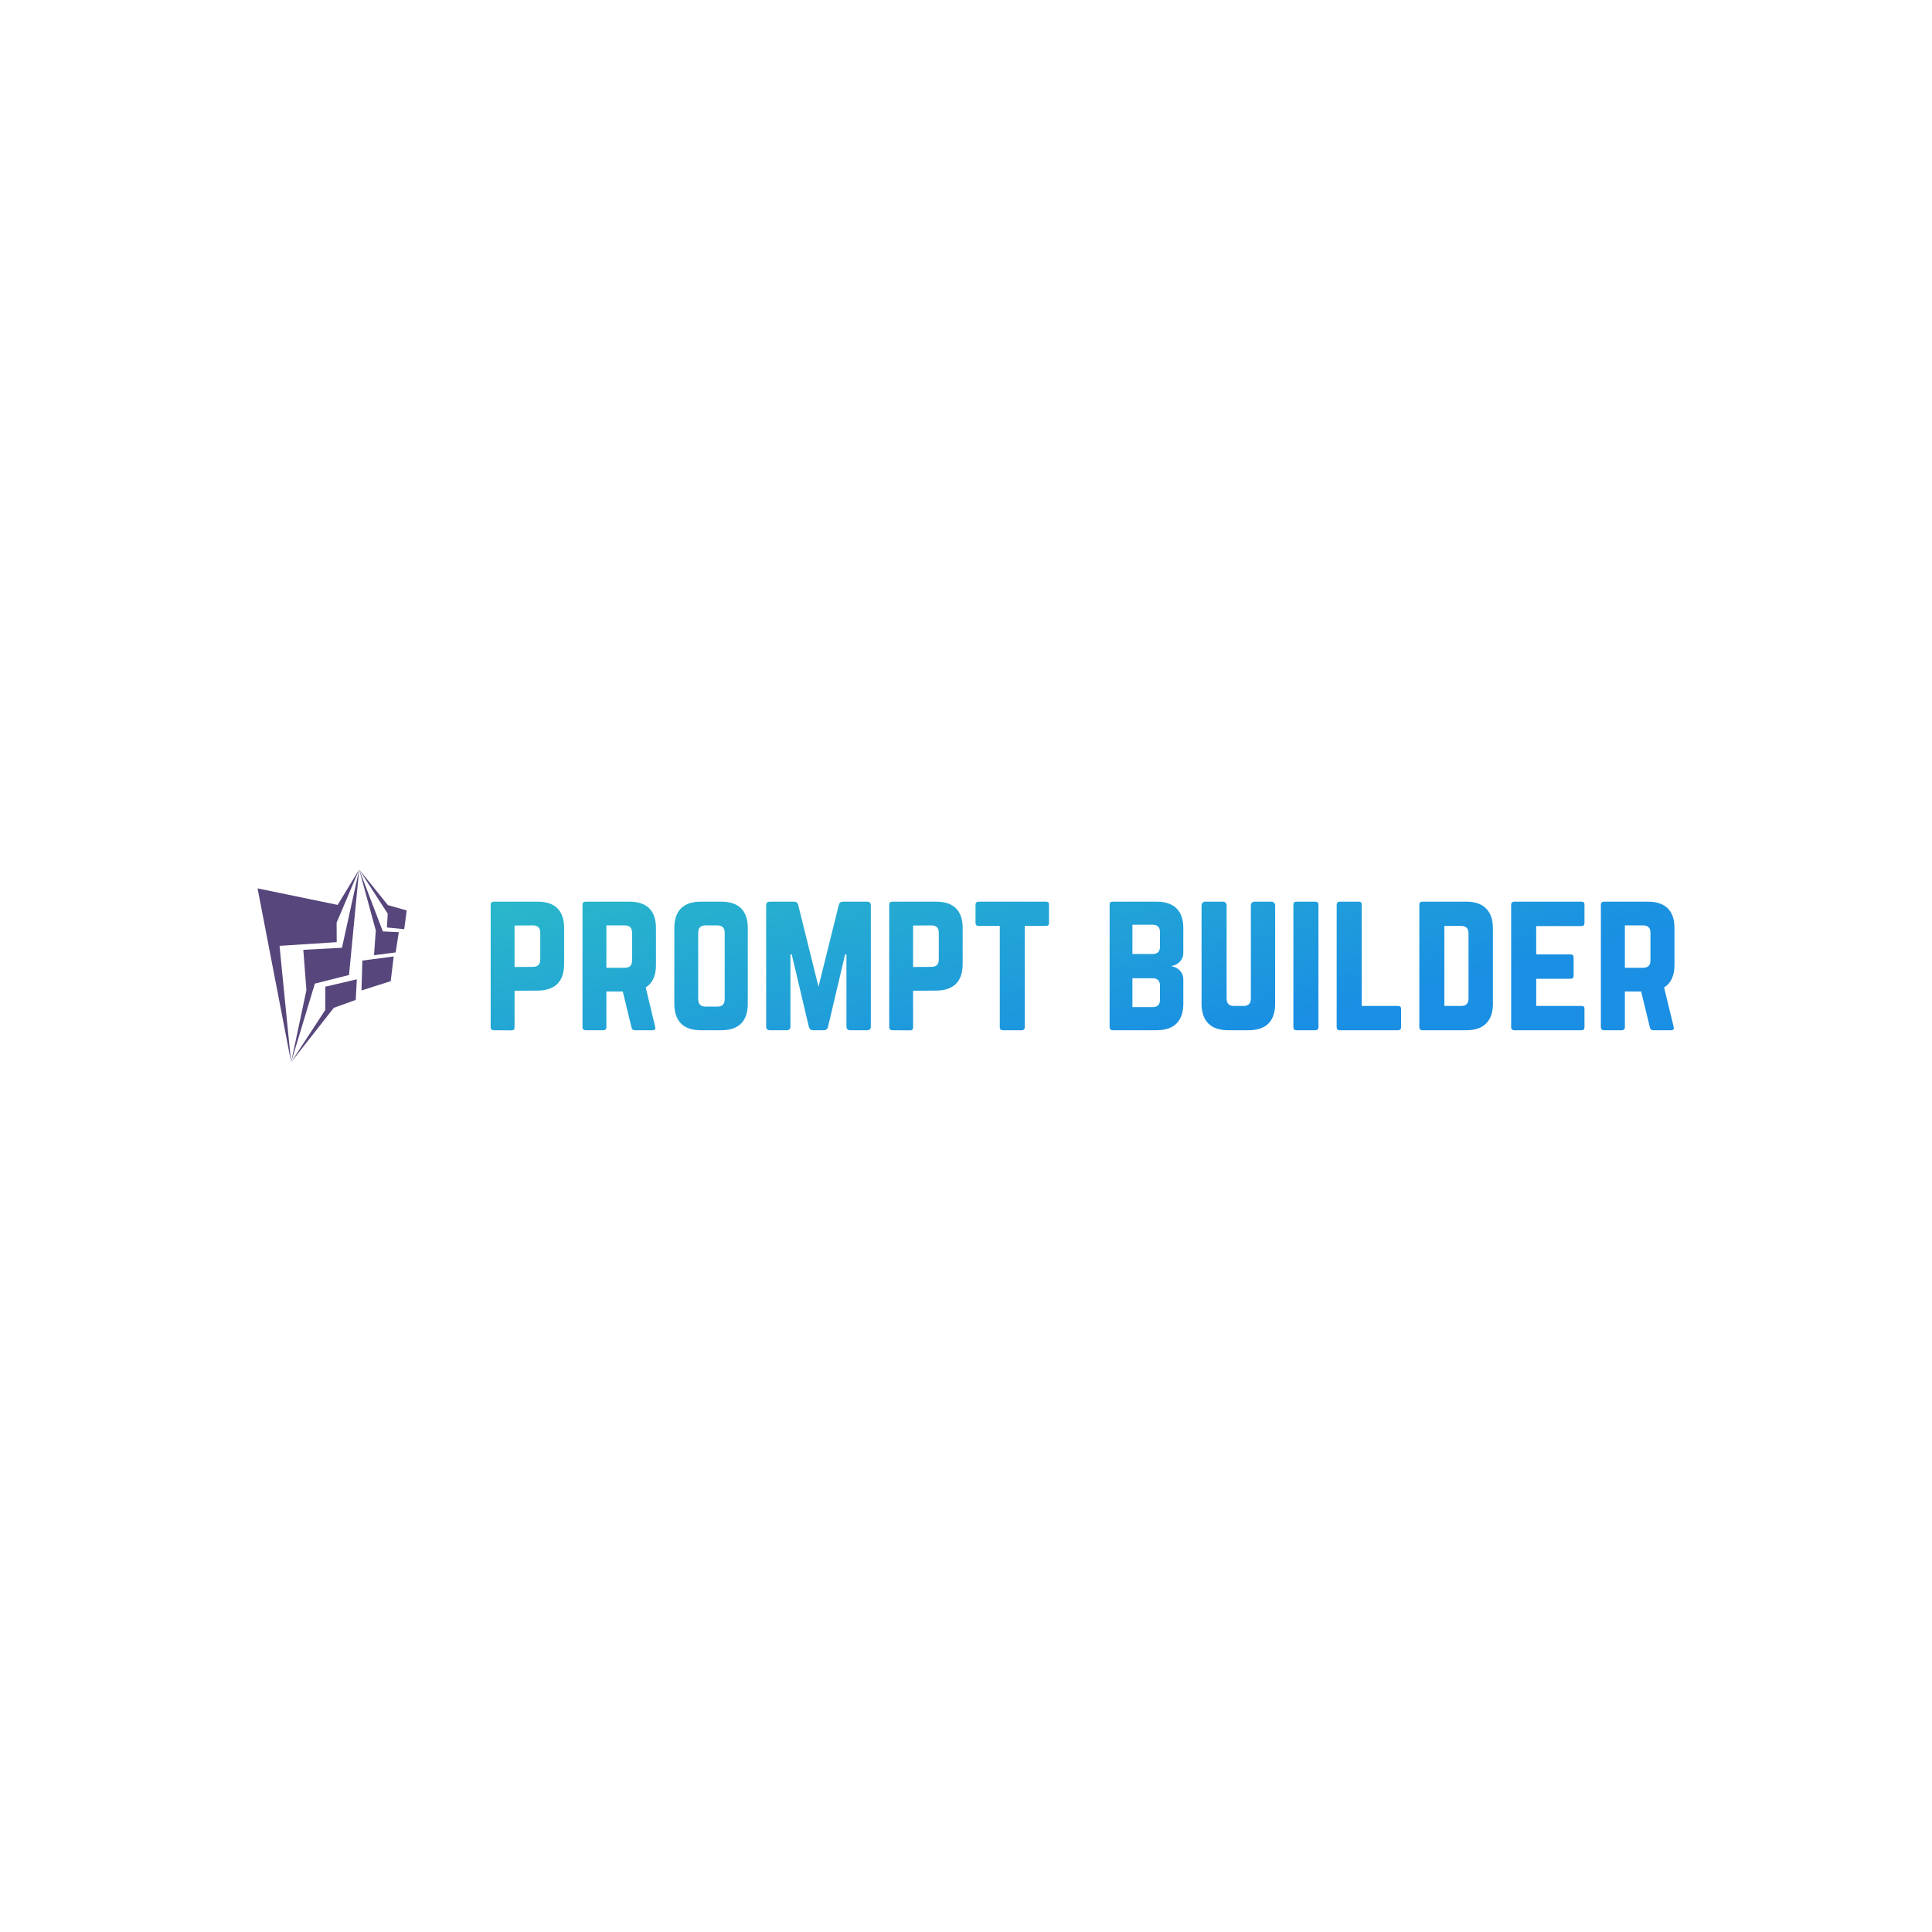 <svg width="100" height="100" data-v-fde0c5aa="" xmlns="http://www.w3.org/2000/svg" viewBox="0 0 300 300" class="iconLeft"><!----><defs data-v-fde0c5aa=""><!----></defs><!----><defs data-v-fde0c5aa=""><linearGradient data-v-fde0c5aa="" gradientTransform="rotate(25)" id="9f22b26d-db80-4937-96ca-1a7d7eaf0b62" x1="0%" y1="0%" x2="100%" y2="0%"><stop data-v-fde0c5aa="" offset="0%" stop-color="#2ab7ca" stop-opacity="1"></stop><stop data-v-fde0c5aa="" offset="100%" stop-color="#1a8fe3" stop-opacity="1"></stop></linearGradient></defs><g data-v-fde0c5aa="" id="b88faee3-26eb-4b2c-8285-357af382263b" fill="url(#9f22b26d-db80-4937-96ca-1a7d7eaf0b62)" transform="matrix(2.037,0,0,2.037,74.766,135.019)"><path d="M0.70 12.02L0.70 12.02L0.70 2.67L0.70 2.67Q0.70 2.57 0.76 2.51L0.76 2.51L0.76 2.51Q0.82 2.45 0.92 2.45L0.92 2.45L4.29 2.45L4.29 2.45Q5.28 2.45 5.79 2.96L5.79 2.96L5.79 2.96Q6.30 3.47 6.30 4.46L6.30 4.46L6.30 7.21L6.30 7.21Q6.30 8.19 5.79 8.71L5.79 8.71L5.79 8.71Q5.28 9.22 4.29 9.23L4.29 9.23L2.52 9.24L2.52 12.04L2.52 12.04Q2.52 12.26 2.30 12.26L2.30 12.26L0.92 12.25L0.92 12.25Q0.82 12.25 0.76 12.19L0.76 12.19L0.76 12.19Q0.70 12.13 0.70 12.02ZM2.52 4.27L2.52 7.43L3.92 7.42L3.92 7.42Q4.48 7.42 4.48 6.86L4.48 6.86L4.48 4.82L4.48 4.82Q4.48 4.26 3.92 4.26L3.92 4.26L2.52 4.27ZM7.70 12.02L7.70 12.02L7.70 2.67L7.70 2.67Q7.70 2.57 7.76 2.51L7.76 2.51L7.76 2.51Q7.82 2.45 7.92 2.45L7.92 2.45L11.29 2.45L11.29 2.45Q12.28 2.45 12.79 2.96L12.79 2.96L12.79 2.96Q13.30 3.47 13.30 4.46L13.30 4.46L13.30 7.28L13.30 7.28Q13.30 8.50 12.52 8.99L12.52 8.99L13.24 12.00L13.24 12.00Q13.30 12.25 13.05 12.25L13.05 12.25L11.68 12.25L11.68 12.25Q11.48 12.25 11.44 12.05L11.44 12.05L10.77 9.30L9.52 9.30L9.52 12.02L9.52 12.02Q9.52 12.13 9.46 12.19L9.46 12.19L9.46 12.19Q9.40 12.25 9.30 12.25L9.30 12.25L7.92 12.25L7.92 12.25Q7.82 12.25 7.76 12.19L7.76 12.19L7.76 12.19Q7.70 12.13 7.70 12.02ZM9.52 4.26L9.52 7.49L10.92 7.49L10.92 7.49Q11.48 7.49 11.48 6.93L11.48 6.93L11.48 4.82L11.48 4.82Q11.48 4.26 10.92 4.26L10.92 4.26L9.52 4.26ZM14.70 10.23L14.70 10.23L14.70 4.46L14.70 4.46Q14.70 3.47 15.21 2.96L15.21 2.96L15.21 2.96Q15.72 2.45 16.71 2.45L16.71 2.45L18.29 2.45L18.29 2.45Q19.28 2.45 19.79 2.96L19.79 2.96L19.79 2.96Q20.30 3.47 20.30 4.46L20.30 4.46L20.30 10.23L20.30 10.23Q20.30 11.22 19.79 11.74L19.79 11.74L19.79 11.74Q19.28 12.25 18.29 12.25L18.29 12.25L16.71 12.25L16.71 12.25Q15.72 12.25 15.21 11.74L15.21 11.74L15.21 11.74Q14.70 11.22 14.70 10.23ZM16.52 4.82L16.52 9.88L16.52 9.88Q16.52 10.45 17.08 10.45L17.08 10.45L17.98 10.45L17.98 10.45Q18.54 10.45 18.54 9.88L18.54 9.88L18.54 4.82L18.54 4.82Q18.54 4.26 17.98 4.26L17.98 4.26L17.08 4.26L17.08 4.26Q16.52 4.26 16.52 4.82L16.52 4.82ZM21.70 11.97L21.70 11.97L21.70 2.73L21.70 2.73Q21.70 2.45 21.98 2.45L21.98 2.45L23.83 2.45L23.83 2.45Q24.08 2.45 24.14 2.69L24.14 2.69L25.69 8.93L27.24 2.69L27.24 2.69Q27.30 2.45 27.55 2.45L27.55 2.45L29.40 2.45L29.40 2.45Q29.68 2.45 29.68 2.73L29.68 2.73L29.68 11.97L29.68 11.97Q29.68 12.25 29.40 12.25L29.40 12.25L28.10 12.25L28.10 12.25Q27.82 12.25 27.82 11.97L27.82 11.97L27.82 6.47L27.72 6.47L26.41 12.01L26.41 12.01Q26.35 12.25 26.09 12.25L26.09 12.25L25.27 12.25L25.27 12.25Q25.03 12.25 24.96 12.01L24.96 12.01L23.65 6.47L23.55 6.47L23.55 11.97L23.55 11.97Q23.55 12.25 23.27 12.25L23.27 12.25L21.98 12.25L21.98 12.25Q21.70 12.25 21.70 11.97ZM31.08 12.02L31.08 12.02L31.08 2.67L31.08 2.67Q31.08 2.57 31.14 2.51L31.14 2.51L31.14 2.51Q31.20 2.45 31.30 2.45L31.30 2.45L34.67 2.45L34.67 2.45Q35.66 2.45 36.17 2.96L36.17 2.96L36.17 2.96Q36.68 3.47 36.68 4.46L36.68 4.46L36.68 7.21L36.68 7.21Q36.68 8.19 36.17 8.71L36.17 8.71L36.17 8.71Q35.66 9.22 34.67 9.23L34.67 9.23L32.90 9.24L32.90 12.04L32.90 12.04Q32.90 12.26 32.68 12.26L32.68 12.26L31.30 12.25L31.30 12.25Q31.20 12.25 31.14 12.19L31.14 12.19L31.14 12.19Q31.08 12.13 31.08 12.02ZM32.90 4.27L32.90 7.43L34.30 7.42L34.30 7.42Q34.86 7.42 34.86 6.86L34.86 6.86L34.86 4.82L34.86 4.82Q34.86 4.26 34.30 4.26L34.30 4.26L32.90 4.27ZM37.66 2.67L37.66 4.07L37.66 4.07Q37.66 4.18 37.72 4.24L37.72 4.24L37.72 4.24Q37.78 4.30 37.88 4.30L37.88 4.30L39.51 4.30L39.51 12.02L39.51 12.02Q39.51 12.25 39.74 12.25L39.74 12.25L41.19 12.25L41.19 12.25Q41.41 12.25 41.41 12.02L41.41 12.02L41.41 4.30L43.04 4.30L43.04 4.30Q43.26 4.30 43.26 4.07L43.26 4.07L43.26 2.67L43.26 2.67Q43.26 2.45 43.04 2.45L43.04 2.45L37.88 2.45L37.88 2.45Q37.78 2.45 37.72 2.51L37.72 2.51L37.72 2.51Q37.66 2.57 37.66 2.67L37.66 2.67ZM47.88 12.02L47.88 12.02L47.88 2.67L47.88 2.67Q47.88 2.45 48.10 2.45L48.10 2.45L51.47 2.45L51.47 2.45Q52.46 2.45 52.98 2.96L52.98 2.96L52.98 2.96Q53.50 3.47 53.50 4.46L53.50 4.46L53.50 6.36L53.50 6.36Q53.50 6.74 53.25 7.01L53.25 7.01L53.25 7.01Q53.00 7.29 52.62 7.35L52.62 7.35L52.62 7.38L52.62 7.38Q53.00 7.44 53.25 7.71L53.25 7.71L53.25 7.71Q53.50 7.99 53.50 8.37L53.50 8.37L53.50 10.23L53.50 10.23Q53.50 11.22 52.98 11.74L52.98 11.74L52.98 11.74Q52.46 12.25 51.47 12.25L51.47 12.25L48.10 12.25L48.10 12.25Q48.00 12.25 47.94 12.19L47.94 12.19L47.94 12.19Q47.88 12.13 47.88 12.02ZM49.62 8.29L49.62 10.49L51.16 10.49L51.16 10.49Q51.72 10.49 51.72 9.93L51.72 9.93L51.72 8.85L51.72 8.85Q51.72 8.29 51.16 8.29L51.16 8.29L49.62 8.29ZM49.62 4.21L49.62 6.44L51.16 6.44L51.16 6.44Q51.43 6.44 51.58 6.30L51.58 6.30L51.58 6.30Q51.72 6.15 51.72 5.89L51.72 5.89L51.72 4.77L51.72 4.77Q51.72 4.21 51.16 4.21L51.16 4.21L49.62 4.21ZM54.89 10.23L54.89 10.23L54.89 2.73L54.89 2.73Q54.89 2.61 54.97 2.53L54.97 2.53L54.97 2.53Q55.06 2.45 55.17 2.45L55.17 2.45L56.52 2.45L56.52 2.45Q56.64 2.45 56.72 2.53L56.72 2.53L56.72 2.53Q56.80 2.61 56.80 2.73L56.80 2.73L56.80 9.84L56.80 9.84Q56.80 10.40 57.36 10.40L57.36 10.40L58.08 10.40L58.08 10.40Q58.65 10.40 58.65 9.84L58.65 9.84L58.65 2.73L58.65 2.73Q58.65 2.61 58.73 2.53L58.73 2.53L58.73 2.53Q58.81 2.45 58.93 2.45L58.93 2.45L60.22 2.45L60.22 2.45Q60.33 2.45 60.42 2.53L60.42 2.53L60.42 2.53Q60.50 2.61 60.50 2.73L60.50 2.73L60.50 10.23L60.50 10.23Q60.50 11.22 59.99 11.74L59.99 11.74L59.99 11.74Q59.47 12.25 58.48 12.25L58.48 12.25L56.91 12.25L56.91 12.25Q55.92 12.25 55.41 11.74L55.41 11.74L55.41 11.74Q54.89 11.22 54.89 10.23ZM61.89 2.67L61.89 12.02L61.89 12.02Q61.89 12.25 62.12 12.25L62.12 12.25L63.57 12.25L63.57 12.25Q63.68 12.25 63.74 12.19L63.74 12.19L63.74 12.19Q63.80 12.13 63.80 12.02L63.80 12.02L63.80 2.67L63.80 2.67Q63.80 2.57 63.74 2.51L63.74 2.51L63.74 2.51Q63.68 2.45 63.57 2.45L63.57 2.45L62.12 2.45L62.12 2.45Q61.89 2.45 61.89 2.67L61.89 2.67ZM65.19 2.67L65.19 12.02L65.19 12.02Q65.19 12.25 65.42 12.25L65.42 12.25L69.87 12.25L69.87 12.25Q70.10 12.25 70.10 12.02L70.10 12.02L70.10 10.62L70.10 10.62Q70.10 10.40 69.87 10.40L69.87 10.40L67.10 10.40L67.10 2.67L67.10 2.67Q67.10 2.45 66.88 2.45L66.88 2.45L65.42 2.45L65.42 2.45Q65.32 2.45 65.26 2.51L65.26 2.51L65.26 2.51Q65.19 2.57 65.19 2.67L65.19 2.67ZM71.49 12.02L71.49 12.02L71.49 2.67L71.49 2.67Q71.49 2.45 71.72 2.45L71.72 2.45L75.08 2.45L75.08 2.45Q76.07 2.45 76.58 2.97L76.58 2.97L76.58 2.97Q77.10 3.49 77.10 4.48L77.10 4.48L77.10 10.23L77.10 10.23Q77.10 11.22 76.58 11.74L76.58 11.74L76.58 11.74Q76.07 12.25 75.08 12.25L75.08 12.25L71.72 12.25L71.72 12.25Q71.49 12.25 71.49 12.02ZM73.40 4.30L73.40 10.40L74.68 10.40L74.68 10.40Q75.24 10.40 75.24 9.84L75.24 9.84L75.24 4.87L75.24 4.87Q75.24 4.30 74.68 4.30L74.68 4.30L73.40 4.30ZM78.49 12.02L78.49 12.02L78.49 2.67L78.49 2.67Q78.49 2.57 78.55 2.51L78.55 2.51L78.55 2.51Q78.61 2.45 78.70 2.45L78.70 2.45L83.86 2.45L83.86 2.45Q84.08 2.45 84.08 2.67L84.08 2.67L84.08 4.07L84.08 4.07Q84.08 4.31 83.86 4.31L83.86 4.31L80.40 4.31L80.40 6.47L83.03 6.47L83.03 6.47Q83.25 6.47 83.25 6.71L83.25 6.71L83.25 8.09L83.25 8.09Q83.25 8.33 83.03 8.33L83.03 8.33L80.40 8.33L80.40 10.40L83.86 10.40L83.86 10.40Q83.99 10.40 84.03 10.45L84.03 10.45L84.03 10.45Q84.08 10.50 84.08 10.62L84.08 10.62L84.08 12.02L84.08 12.02Q84.08 12.25 83.86 12.25L83.86 12.25L78.70 12.25L78.70 12.25Q78.61 12.25 78.55 12.19L78.55 12.19L78.55 12.19Q78.49 12.13 78.49 12.02ZM85.33 12.02L85.33 12.02L85.33 2.67L85.33 2.67Q85.33 2.57 85.39 2.51L85.39 2.51L85.39 2.51Q85.46 2.45 85.56 2.45L85.56 2.45L88.92 2.45L88.92 2.45Q89.91 2.45 90.43 2.96L90.43 2.96L90.43 2.96Q90.94 3.47 90.94 4.46L90.94 4.46L90.94 7.28L90.94 7.28Q90.94 8.50 90.15 8.99L90.15 8.99L90.88 12.00L90.88 12.00Q90.94 12.25 90.69 12.25L90.69 12.25L89.31 12.25L89.31 12.25Q89.11 12.25 89.07 12.05L89.07 12.05L88.40 9.30L87.16 9.30L87.16 12.02L87.16 12.02Q87.16 12.13 87.10 12.19L87.10 12.19L87.10 12.19Q87.04 12.25 86.93 12.25L86.93 12.25L85.56 12.25L85.56 12.25Q85.46 12.25 85.39 12.19L85.39 12.19L85.39 12.19Q85.33 12.13 85.33 12.02ZM87.16 4.26L87.16 7.49L88.55 7.49L88.55 7.49Q89.11 7.49 89.11 6.93L89.11 6.93L89.11 4.82L89.11 4.82Q89.11 4.26 88.55 4.26L88.55 4.26L87.16 4.26Z"></path></g><defs data-v-fde0c5aa=""><linearGradient data-v-fde0c5aa="" gradientTransform="rotate(25)" id="6b0eeb6e-51ce-461c-b3f4-b7e0bc5c3559" x1="0%" y1="0%" x2="100%" y2="0%"><stop data-v-fde0c5aa="" offset="0%" stop-color="#57467b" stop-opacity="1"></stop><stop data-v-fde0c5aa="" offset="100%" stop-color="#57467b" stop-opacity="1"></stop></linearGradient></defs><g data-v-fde0c5aa="" id="8a43b3af-17c5-45e1-8548-1508eef62910" stroke="none" fill="url(#6b0eeb6e-51ce-461c-b3f4-b7e0bc5c3559)" transform="matrix(0.306,0,0,0.306,36.022,134.707)"><g clip-rule="evenodd"><path d="M12.983 10.59l17.018 88.223-5.872-59.049 29.021-1.892-.054-9.883L64.549 1 53.622 18.977z"></path><path d="M59.389 54.548l5.16-53.541-8.74 39.716-19.612 1.045 1.57 20.462-7.766 36.583 12.057-39.899z"></path><path d="M62.8 67.182l.549-10.453-15.979 3.755-.032 11.797-17.337 26.532 21.68-27.616zM65.711 62.394l14.841-4.731 1.509-12.532-15.899 2.095zM72.07 44.502l10.988-1.417 1.581-10.278-8.079-.373L64.549 1l8.43 30.967z"></path><path d="M87.413 31.294l1.256-9.506-9.544-2.694L64.549 1l14.483 22.437-.422 7z"></path></g></g><!----></svg>